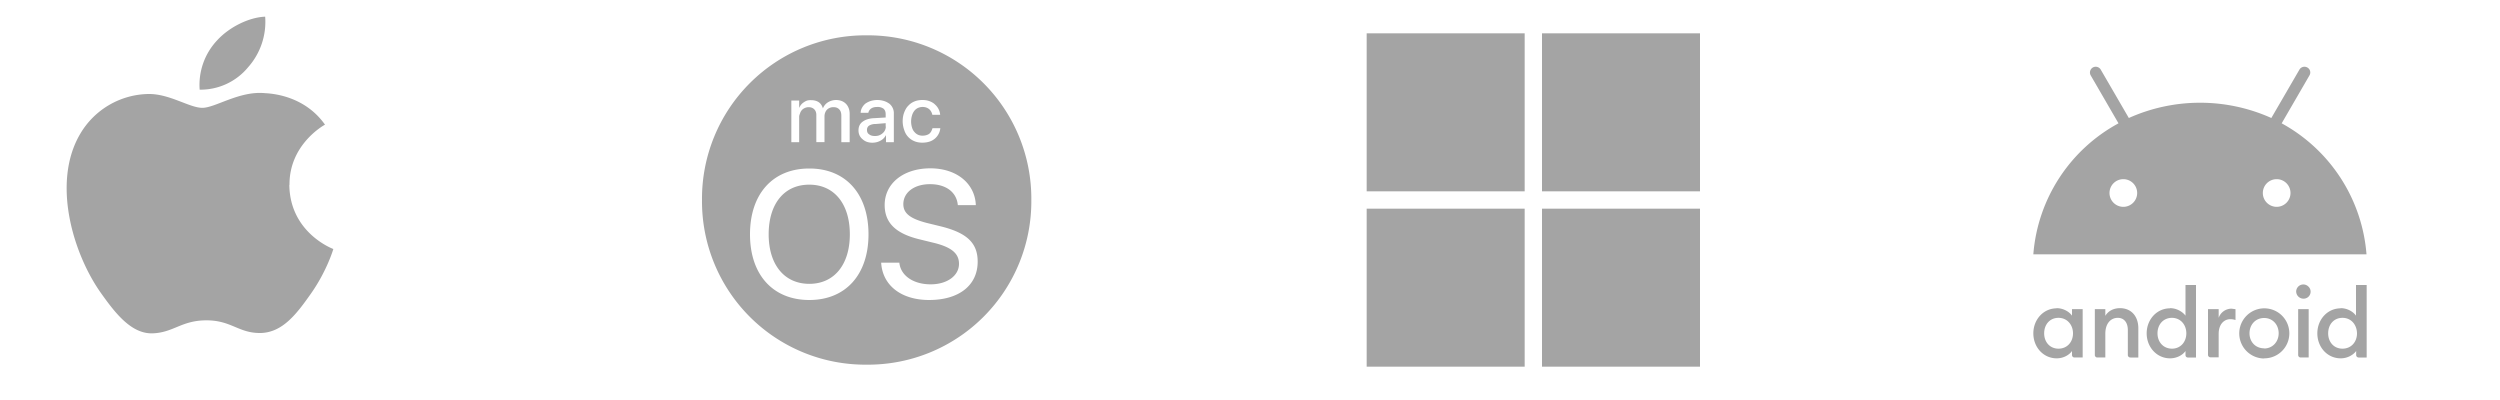 <svg width="150" height="24" fill="none" xmlns="http://www.w3.org/2000/svg"><path fill-rule="evenodd" clip-rule="evenodd" d="M14.89 4.03A4.1 4.1 0 0 0 15.91 1c-.99.04-2.18.64-2.9 1.44a3.9 3.9 0 0 0-1.03 2.94 3.7 3.7 0 0 0 2.91-1.35Zm2.47 7.06c.03 2.88 2.61 3.84 2.64 3.85-.02.07-.41 1.36-1.36 2.7-.82 1.16-1.67 2.31-3 2.34-1.32.02-1.75-.76-3.25-.76s-1.97.73-3.22.78c-1.3.05-2.28-1.25-3.1-2.4-1.69-2.37-2.98-6.67-1.25-9.58A4.84 4.84 0 0 1 8.9 5.64c1.27-.02 2.47.83 3.24.83.78 0 2.23-1.03 3.76-.88.64.03 2.44.25 3.6 1.89-.1.05-2.15 1.21-2.13 3.61ZM52 2.12A9.8 9.8 0 0 0 42.12 12 9.8 9.8 0 0 0 52 21.88 9.8 9.8 0 0 0 61.88 12 9.8 9.8 0 0 0 52 2.12Zm1.14 5.47v-.2l-.6.05a.75.75 0 0 0-.4.1.3.3 0 0 0-.12.27c0 .1.04.2.13.25.08.07.2.1.34.1.1 0 .18-.01.26-.04a.64.64 0 0 0 .2-.12.53.53 0 0 0 .2-.4Zm1.11-.84c.06-.15.13-.29.24-.4.1-.11.22-.2.37-.26.14-.06.3-.09.48-.09.16 0 .3.02.43.07s.24.11.33.2a.92.92 0 0 1 .31.62h-.47a.61.61 0 0 0-.07-.19.5.5 0 0 0-.12-.15.57.57 0 0 0-.18-.1.7.7 0 0 0-.5.03.6.6 0 0 0-.21.17.82.82 0 0 0-.14.28 1.24 1.24 0 0 0 0 .72c.03.1.08.2.14.26a.6.6 0 0 0 .21.17c.08.04.18.06.28.06.16 0 .3-.04.4-.11.1-.08.16-.2.2-.34h.47a.95.95 0 0 1-.33.63c-.1.08-.2.14-.33.18-.13.04-.27.06-.42.06-.17 0-.34-.03-.48-.09a1.04 1.04 0 0 1-.6-.65 1.6 1.6 0 0 1-.1-.54c0-.2.03-.37.09-.53Zm-6.77-.72h.47v.43h.01a.7.7 0 0 1 .28-.33.74.74 0 0 1 .2-.1.86.86 0 0 1 .23-.02c.18 0 .33.04.45.12.12.08.2.2.25.36h.01a.75.75 0 0 1 .31-.36.95.95 0 0 1 .81-.07.72.72 0 0 1 .42.43c.04.1.06.21.06.34v1.7h-.5V6.95c0-.17-.04-.3-.12-.38-.09-.1-.2-.14-.36-.14a.54.54 0 0 0-.21.04.48.48 0 0 0-.28.29.6.6 0 0 0-.04.22v1.55h-.49V6.91a.55.55 0 0 0-.03-.2.41.41 0 0 0-.25-.25.56.56 0 0 0-.41.02.5.5 0 0 0-.28.3c-.02.06-.06.14-.06.22v1.53h-.47v-2.5ZM48.56 18C46.37 18 45 16.48 45 14.06c0-2.43 1.37-3.95 3.56-3.95 2.18 0 3.55 1.52 3.55 3.95 0 2.42-1.37 3.94-3.55 3.94Zm4.04-9.47a1.05 1.05 0 0 1-.59-.02.79.79 0 0 1-.26-.16.67.67 0 0 1-.18-.23.73.73 0 0 1-.06-.3c0-.22.08-.4.25-.52.16-.12.4-.2.7-.21l.68-.04v-.2c0-.14-.04-.25-.13-.33a.6.6 0 0 0-.4-.1.7.7 0 0 0-.18.02.52.52 0 0 0-.16.07.42.42 0 0 0-.17.26h-.46c0-.11.03-.21.08-.3.05-.1.12-.18.2-.25.1-.07.2-.12.32-.16a1.37 1.37 0 0 1 .8 0c.13.04.23.1.32.16a.73.73 0 0 1 .27.6v1.71h-.47v-.41h-.01a.76.76 0 0 1-.32.32.93.93 0 0 1-.23.09ZM55.75 18c-1.67 0-2.8-.87-2.88-2.24h1.09c.08.78.84 1.3 1.88 1.3.99 0 1.7-.52 1.7-1.23 0-.61-.43-.98-1.43-1.24l-.98-.24c-1.41-.35-2.05-1-2.05-2.05 0-1.3 1.13-2.2 2.74-2.2 1.58 0 2.68.91 2.73 2.21h-1.08c-.07-.78-.71-1.26-1.67-1.26-.94 0-1.6.49-1.6 1.2 0 .55.41.87 1.42 1.13l.82.2c1.58.39 2.22 1 2.22 2.12 0 1.42-1.12 2.3-2.91 2.3Zm-7.2-6.92c-1.5 0-2.43 1.15-2.43 2.98 0 1.82.94 2.97 2.44 2.97 1.49 0 2.43-1.15 2.43-2.97 0-1.83-.94-2.98-2.43-2.98Z" fill="#A4A4A4"/><path d="M91.48 2H82v9.48h9.48V2ZM102 2h-9.48v9.48H102V2ZM91.48 12.52H82V22h9.48v-9.48ZM102 12.52h-9.48V22H102v-9.48ZM123.51 19.07c-.52 0-.86.4-.86.93 0 .52.34.92.86.92s.87-.4.87-.92-.36-.93-.87-.93Zm-.12-.58c.42 0 .77.22.93.45v-.39h.64v2.9h-.5a.15.15 0 0 1-.14-.15v-.24c-.16.23-.5.44-.92.44-.8 0-1.4-.67-1.4-1.5 0-.82.6-1.5 1.4-1.5Zm2.3.06h.63v.4c.18-.3.5-.46.88-.46.67 0 1.1.48 1.1 1.21v1.75h-.48a.15.15 0 0 1-.15-.15v-1.5c0-.45-.23-.73-.6-.73-.42 0-.75.33-.75.95v1.43h-.49a.15.15 0 0 1-.14-.15v-2.75Zm4.63.52c-.52 0-.87.4-.87.93 0 .52.35.92.87.92.51 0 .86-.4.86-.92s-.35-.93-.87-.93Zm-.12-.58c.41 0 .76.22.93.45V17.1h.63v4.35h-.48a.14.14 0 0 1-.15-.14v-.25c-.16.23-.5.44-.93.44-.79 0-1.4-.67-1.4-1.5 0-.82.6-1.5 1.4-1.5Zm2.29.06h.63v.52a.82.82 0 0 1 .77-.55l.24.03v.65c-.1-.03-.2-.05-.31-.05-.37 0-.7.3-.7.88v1.41h-.49a.15.15 0 0 1-.15-.14v-2.75Zm3.36 2.36c.5 0 .87-.4.87-.91 0-.52-.36-.92-.87-.92-.52 0-.88.4-.88.92 0 .51.36.9.88.9Zm0 .6a1.5 1.5 0 1 1 .02-3.01 1.5 1.5 0 0 1-.02 3Zm2.03-2.96h.64v2.9h-.49a.15.15 0 0 1-.14-.15v-2.75Zm.32-.63a.44.44 0 0 1-.43-.43.43.43 0 0 1 .73-.3.42.42 0 0 1-.3.73Zm2.35 1.15c-.52 0-.86.4-.86.93 0 .52.34.92.86.92s.87-.4.87-.92c-.01-.52-.35-.93-.87-.93Zm-.11-.58c.41 0 .76.22.92.45V17.1h.64v4.35h-.49a.15.15 0 0 1-.14-.15v-.24c-.17.23-.51.44-.93.44-.8 0-1.4-.67-1.4-1.5 0-.82.6-1.5 1.4-1.5ZM136.9 7.4l1.67-2.88a.34.34 0 0 0-.13-.47.35.35 0 0 0-.47.12l-1.69 2.91a10.43 10.43 0 0 0-8.55 0l-1.69-2.91a.35.35 0 0 0-.47-.12.35.35 0 0 0-.13.47l1.67 2.88a9.8 9.8 0 0 0-5.11 7.86h19.99a9.83 9.83 0 0 0-5.09-7.86Zm-9.5 5.01a.83.83 0 1 1 0-1.66.83.83 0 0 1 0 1.66Zm9.2 0a.83.83 0 1 1 0-1.66.83.83 0 0 1 0 1.66Z" fill="#A4A4A4"/></svg>